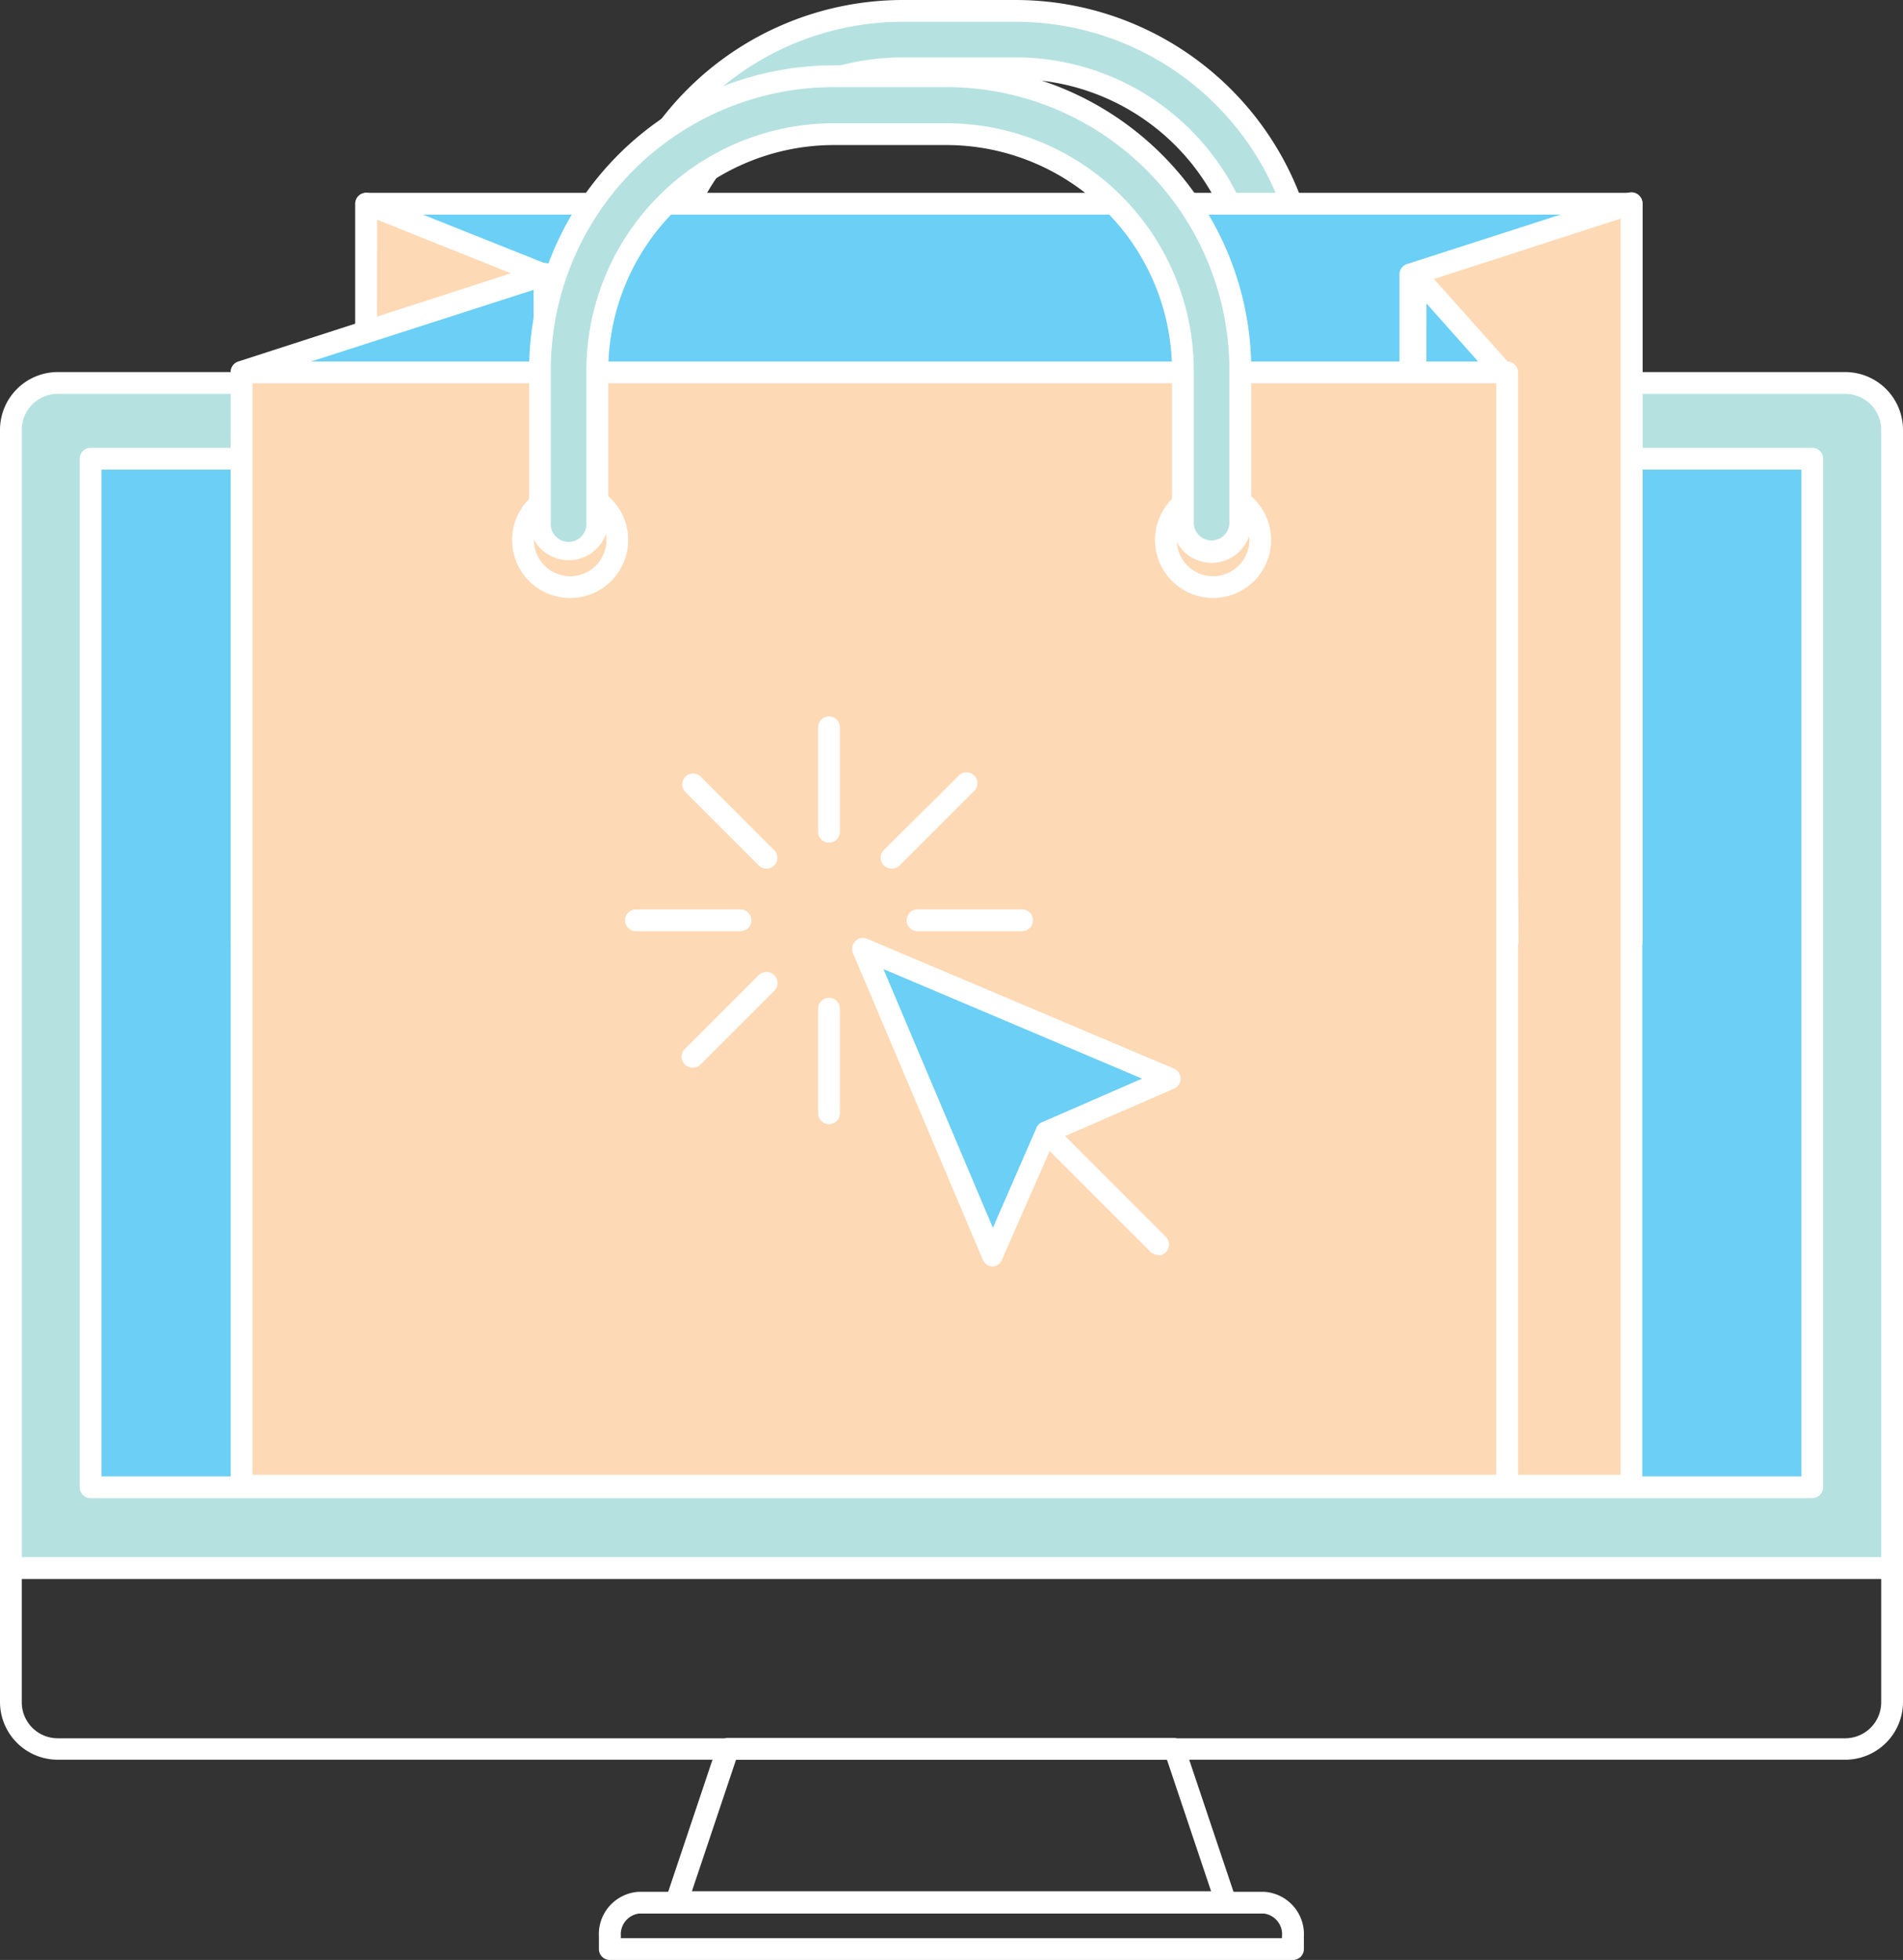 <svg xmlns="http://www.w3.org/2000/svg" viewBox="0 -0 174.76 180"><rect x="0" y="-0" width="174.76" height="180" fill="#333333" stroke="none"/><title>Depositphotos_49990399_05</title><g data-name="Layer 2"><g data-name="Layer 1"><g data-name="Layer 2"><g data-name="Layer 4"><path d="M118.74 180H56a1 1 0 0 1-1-1v-1.16a3.9 3.9 0 0 1 3.64-4.1h57.46a3.9 3.9 0 0 1 3.64 4.1V179a1 1 0 0 1-1 1zM57 178h60.73v-.16a1.92 1.92 0 0 0-1.64-2.1H58.66a1.92 1.92 0 0 0-1.64 2.1z" fill="#fff"/><path d="M169.46 161.61H5.3a5.31 5.31 0 0 1-5.3-5.3V144a1 1 0 0 1 1-1h172.76a1 1 0 0 1 1 1v12.34a5.31 5.31 0 0 1-5.3 5.27zM2 145v11.34a3.3 3.3 0 0 0 3.3 3.3h164.16a3.31 3.31 0 0 0 3.3-3.3V145z" fill="#fff"/><path d="M173.76 144V39.47a4.3 4.3 0 0 0-4.3-4.3H5.3a4.3 4.3 0 0 0-4.3 4.3V144z" fill="#b6e1e1"/><path d="M173.76 145H1a1 1 0 0 1-1-1V39.47a5.31 5.31 0 0 1 5.3-5.3h164.16a5.31 5.31 0 0 1 5.3 5.3V144a1 1 0 0 1-1 1zM2 143h170.76V39.47a3.31 3.31 0 0 0-3.3-3.3H5.3a3.3 3.3 0 0 0-3.3 3.3z" fill="#fff"/><path fill="#6bcff6" d="M8.32 42.13h158.11v94.45H8.32z"/><path d="M166.43 137.59H8.32a1 1 0 0 1-1-1V42.13a1 1 0 0 1 1-1h158.11a1 1 0 0 1 1 1v94.45a1 1 0 0 1-1 1zm-157.11-2h156.11V43.13H9.32z" fill="#fff"/><path d="M112.61 175.69H62.15a1 1 0 0 1-1-1.32l4.72-14.07a1 1 0 0 1 .95-.68h41a1 1 0 0 1 .95.68l4.72 14.07a1 1 0 0 1-.95 1.32zm-49.07-2h47.68l-4.05-12.07H67.59z" fill="#fff"/><path d="M117.6 44.64A2.63 2.63 0 0 1 115 42V28A21.74 21.74 0 0 0 93.25 6.27H82.92A21.74 21.74 0 0 0 61.2 28v14a2.64 2.64 0 1 1-5.27 0V28a27 27 0 0 1 27-27h10.32a27 27 0 0 1 27 27v14a2.63 2.63 0 0 1-2.62 2.64z" fill="#b6e1e1"/><path d="M117.6 45.64A3.64 3.64 0 0 1 114 42V28A20.74 20.74 0 0 0 93.25 7.27H82.92A20.74 20.74 0 0 0 62.2 28v14a3.64 3.64 0 1 1-7.27 0V28a28 28 0 0 1 28-28h10.32a28 28 0 0 1 28 28v14a3.64 3.64 0 0 1-3.64 3.64zM82.92 5.27h10.33A22.74 22.74 0 0 1 116 28v14a1.63 1.63 0 1 0 3.27 0V28a26 26 0 0 0-26-26H82.92a26 26 0 0 0-26 26v14a1.64 1.64 0 1 0 3.27 0V28A22.74 22.74 0 0 1 82.92 5.27z" fill="#fff"/><path fill="#6bcff6" d="M33.63 18.71h116.22V86.4H33.63z"/><path d="M149.85 87.4H33.63a1 1 0 0 1-1-1V18.71a1 1 0 0 1 1-1h116.22a1 1 0 0 1 1 1V86.4a1 1 0 0 1-1 1zm-115.22-2h114.22V19.71H34.63z" fill="#fff"/><path fill="#fed9b5" d="M50.02 25.25l-16.39-6.54V86.4h16.39V25.25z"/><path d="M50 87.4H33.63a1 1 0 0 1-1-1V18.71a1 1 0 0 1 1.37-.93l16.39 6.54a1 1 0 0 1 .63.93V86.4a1 1 0 0 1-1 1zm-15.39-2H49V25.93l-14.37-5.75z" fill="#fff"/><path fill="#6bcff6" d="M50.02 86.4H22.19V34.2l27.83-8.95V86.4z"/><path d="M50 87.4H22.19a1 1 0 0 1-1-1V34.2a1 1 0 0 1 .69-1l27.82-9a1 1 0 0 1 1.31 1v61.2a1 1 0 0 1-1 1zm-26.82-2H49V26.62l-25.81 8.31z" fill="#fff"/><path fill="#fed9b5" d="M129.52 25.25l20.3-6.54v117.73h-20.3V25.25z"/><path d="M149.82 137.44h-20.3a1 1 0 0 1-1-1V25.25a1 1 0 0 1 .69-1l20.3-6.54a1 1 0 0 1 1.31 1v117.73a1 1 0 0 1-1 1zm-19.3-2h18.3V20.08L130.52 26z" fill="#fff"/><path fill="#6bcff6" d="M129.96 86.4h8.46l-.52-52.28-7.94-8.87V86.4z"/><path d="M138.42 87.4H130a1 1 0 0 1-1-1V25.25a1 1 0 0 1 1.75-.67l7.93 8.87a1 1 0 0 1 .25.66l.52 52.28a1 1 0 0 1-1 1zm-7.46-2h6.45l-.51-50.9-5.9-6.63z" fill="#fff"/><path fill="#fed9b5" d="M22.19 34.2h116.22v102.24H22.19z"/><path d="M138.41 137.44H22.19a1 1 0 0 1-1-1V34.2a1 1 0 0 1 1-1h116.22a1 1 0 0 1 1 1v102.24a1 1 0 0 1-1 1zm-115.22-2h114.22V35.2H23.19z" fill="#fff"/><path d="M52.36 54.92a5.33 5.33 0 1 1 5.33-5.33 5.33 5.33 0 0 1-5.33 5.33zm0-8.66a3.33 3.33 0 1 0 3.33 3.33 3.33 3.33 0 0 0-3.33-3.33z" fill="#fff"/><path d="M111.4 54.92a5.33 5.33 0 1 1 5.33-5.33 5.33 5.33 0 0 1-5.33 5.33zm0-8.66a3.33 3.33 0 1 0 3.33 3.33 3.33 3.33 0 0 0-3.33-3.33z" fill="#fff"/><path d="M111.26 50.69a2.63 2.63 0 0 1-2.63-2.63V34a21.74 21.74 0 0 0-21.72-21.68H76.58A21.74 21.74 0 0 0 54.86 34v14a2.64 2.64 0 1 1-5.27 0V34a27 27 0 0 1 27-27h10.32a27 27 0 0 1 27 27v14a2.63 2.63 0 0 1-2.57 2.69z" fill="#b6e1e1"/><path d="M111.26 51.69a3.64 3.64 0 0 1-3.63-3.63V34a20.74 20.74 0 0 0-20.72-20.68H76.58A20.74 20.74 0 0 0 55.86 34v14a3.64 3.64 0 0 1-7.27 0V34a28 28 0 0 1 28-28h10.32a28 28 0 0 1 28 28v14a3.64 3.64 0 0 1-3.59 3.69zM76.58 11.32h10.33A22.74 22.74 0 0 1 109.63 34v14a1.63 1.63 0 1 0 3.27 0V34a26 26 0 0 0-26-26H76.58a26 26 0 0 0-26 26v14a1.64 1.64 0 1 0 3.27 0V34a22.74 22.74 0 0 1 22.73-22.68z" fill="#fff"/><path d="M106.35 115.24a1 1 0 0 1-.71-.29l-9.58-9.58a1 1 0 0 1 1.42-1.37l9.58 9.58a1 1 0 0 1-.71 1.71z" fill="#fff"/><path fill="#6bcff6" d="M79.25 87.14l28.17 11.92L96.11 104l-4.94 11.31-11.92-28.17z"/><path d="M91.17 116.31a1 1 0 0 1-.91-.61L78.33 87.53a1 1 0 0 1 1.31-1.31l28.17 11.92a1 1 0 0 1 0 1.84l-11 4.79L92 115.72a1 1 0 0 1-.83.59zM81.13 89l10.05 23.76 4-9.18a1 1 0 0 1 .52-.52l9.18-4z" fill="#fff"/><path d="M76.13 77.39a1 1 0 0 1-1-1v-9.6a1 1 0 1 1 2 0v9.6a1 1 0 0 1-1 1z" fill="#fff"/><path d="M76.13 103.24a1 1 0 0 1-1-1v-9.6a1 1 0 1 1 2 0v9.6a1 1 0 0 1-1 1z" fill="#fff"/><path d="M93.86 85.52h-9.6a1 1 0 0 1 0-2h9.6a1 1 0 0 1 0 2z" fill="#fff"/><path d="M68 85.52h-9.6a1 1 0 1 1 0-2H68a1 1 0 0 1 0 2z" fill="#fff"/><path d="M81.88 79.77a1 1 0 0 1-.71-1.71L88 71.28a1 1 0 0 1 1.52 1.3l-.11.11-6.79 6.79a1 1 0 0 1-.74.29z" fill="#fff"/><path d="M63.6 98.05a1 1 0 0 1-.71-1.71l6.79-6.79A1 1 0 0 1 71.1 91l-6.79 6.79a1 1 0 0 1-.71.26z" fill="#fff"/><path d="M70.39 79.77a1 1 0 0 1-.71-.29l-6.79-6.79a1 1 0 0 1 1.41-1.41l6.79 6.79a1 1 0 0 1-.71 1.71z" fill="#fff"/></g></g></g></g></svg>